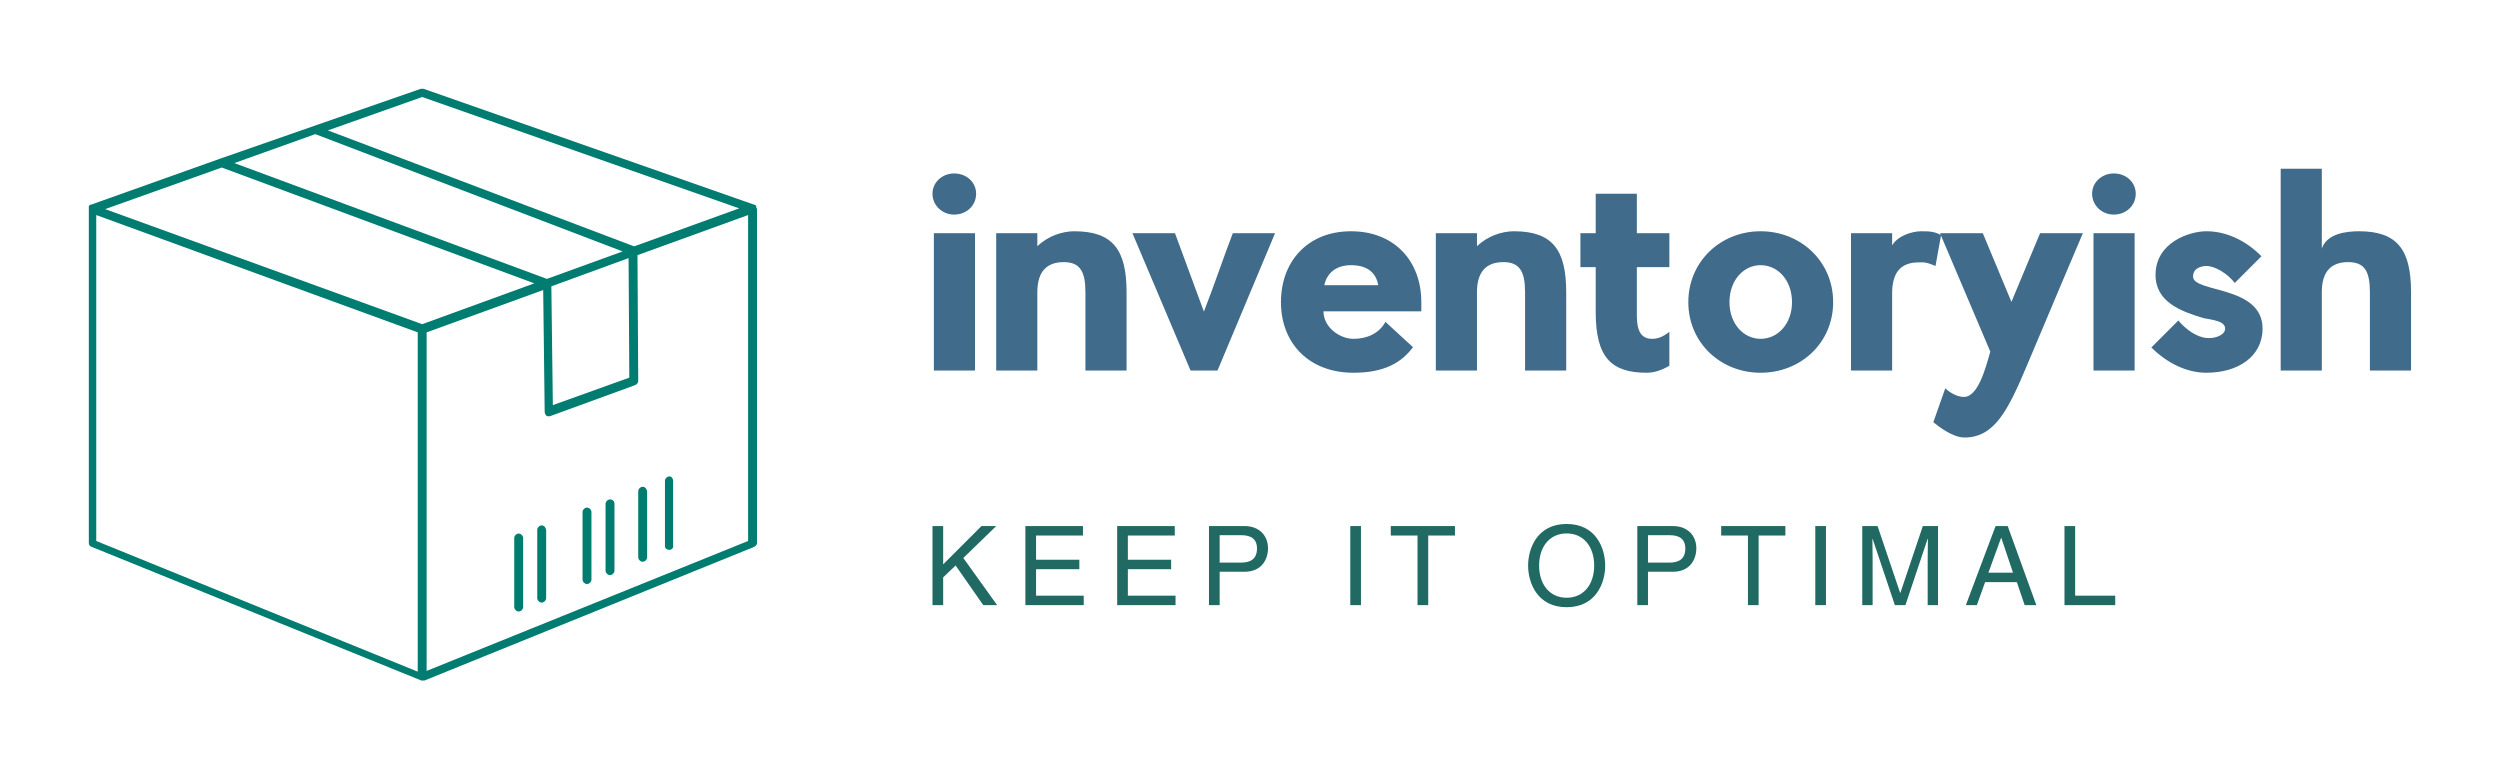 
<svg xmlns="http://www.w3.org/2000/svg" xmlns:xlink="http://www.w3.org/1999/xlink" version="1.1" width="3229.431" 
height="993.512" viewBox="0 0 3229.431 993.512">
		
			<g transform="scale(11.472) translate(10, 10)">
				<defs id="SvgjsDefs4813"></defs>
        <g id="SvgjsG4814" featureKey="nRdZyp-0" transform="matrix(0.836,0,0,0.836,-4.262,-8.441)" fill="#017c70">
          <g xmlns="http://www.w3.org/2000/svg">
            <path d="M95,26.2c0-0.1,0-0.1,0-0.2c0,0,0,0,0-0.1c0,0,0-0.1-0.1-0.1c0,0,0,0,0,0c0,0-0.1-0.1-0.1-0.1c0,0,0,0-0.1,0c0,0,0,0,0,0   L50.2,10.1c-0.1,0-0.3,0-0.4,0L36,14.9l0,0l-13.2,4.6L5.4,25.7c0,0,0,0,0,0c0,0,0,0-0.1,0c0,0-0.1,0-0.1,0.1c0,0,0,0,0,0   c0,0-0.1,0.1-0.1,0.1c0,0,0,0,0,0.1c0,0.1,0,0.1,0,0.2c0,0,0,0,0,0c0,0,0,0,0,0v45.1c0,0.2,0.1,0.4,0.4,0.5l44.4,18c0,0,0,0,0,0   l0,0c0,0,0,0,0,0c0.1,0,0.1,0,0.2,0c0,0,0,0,0,0c0,0,0,0,0,0s0,0,0,0c0,0,0,0,0,0c0.1,0,0.1,0,0.2,0c0,0,0,0,0,0l0,0l0,0l44.4-18   c0.2-0.1,0.4-0.3,0.4-0.5V26.2C95,26.2,95,26.2,95,26.2C95,26.2,95,26.2,95,26.2z M50,11.2l42.7,15l-14.1,5.1c0,0-0.1,0-0.1,0   L37.3,15.7L50,11.2z M66.8,35.7L24.7,20.1l10.9-3.9L77,32L66.8,35.7z M77.8,32.9L77.9,49l-10.3,3.7l-0.2-16L77.8,32.9z M23,20.7   l42.1,15.6L50,41.8L7.3,26.3L23,20.7z M6.1,27.1l43.3,15.8v45.7L6.1,71V27.1z M50.6,88.5V42.9l15.7-5.7l0.2,16.4   c0,0.2,0.1,0.4,0.2,0.5c0.1,0.1,0.2,0.1,0.3,0.1c0.1,0,0.1,0,0.2,0L78.7,50c0.2-0.1,0.4-0.3,0.4-0.5L79,32.5l14.9-5.4V71L50.6,88.5   z">
            </path>
            <path d="M72.2,66.5c-0.3,0-0.6,0.3-0.6,0.6v9.1c0,0.3,0.3,0.6,0.6,0.6s0.6-0.3,0.6-0.6v-9.1C72.8,66.8,72.5,66.5,72.2,66.5z">
            </path>
            <path d="M79.7,63.7c-0.3,0-0.6,0.3-0.6,0.6v8.9c0,0.3,0.3,0.6,0.6,0.6c0.3,0,0.6-0.3,0.6-0.6v-8.9C80.2,63.9,80,63.7,79.7,63.7z">
            </path>
            <path d="M63,70c-0.3,0-0.6,0.3-0.6,0.6v9.3c0,0.3,0.3,0.6,0.6,0.6c0.3,0,0.6-0.3,0.6-0.6v-9.3C63.6,70.3,63.3,70,63,70z">
            </path>
            <path d="M83.3,62.3c-0.3,0-0.6,0.3-0.6,0.6v8.7c0,0,0,0.1,0,0.1c0,0.3,0.3,0.5,0.6,0.5c0,0,0,0,0,0c0.3,0,0.6-0.3,0.5-0.6l0-8.7   C83.8,62.6,83.6,62.3,83.3,62.3z">
            </path>
            <path d="M75.3,65.4c-0.3,0-0.6,0.3-0.6,0.6v9c0,0.3,0.3,0.6,0.6,0.6c0.3,0,0.6-0.3,0.6-0.6v-9C75.9,65.6,75.6,65.4,75.3,65.4z">
            </path>
            <path d="M66.1,68.9c-0.3,0-0.6,0.3-0.6,0.6v9.2c0,0.3,0.3,0.6,0.6,0.6s0.6-0.3,0.6-0.6v-9.2C66.6,69.1,66.4,68.9,66.1,68.9z">
            </path>
          </g>
        </g>
        
        <g id="SvgjsG4815" featureKey="Q4qmbg-0" transform="matrix(1.565,0,0,1.565,93.685,0.422)" fill="#406b8a">
          <path d="M3.9 10.12 l0 9.88 l-2.96 0 l0 -9.88 l2.96 0 z M3.98 7.28 c0 0.84 -0.68 1.5 -1.58 1.5 c-0.86 0 -1.56 -0.66 -1.56 -1.5 c0 -0.82 0.7 -1.46 1.56 -1.46 c0.9 0 1.58 0.64 1.58 1.46 z M14.804 14.36 l0 5.64 l-2.96 0 l0 -5.64 c0 -1.5 -0.4 -2.16 -1.56 -2.16 c-1.2 0 -1.9 0.66 -1.9 2.16 l0 5.64 l-2.96 0 l0 -9.88 l2.96 0 l0 0.94 c0.76 -0.74 1.8 -1.08 2.66 -1.08 c2.78 0 3.76 1.34 3.76 4.38 z M21.348 20 l-1.94 0 l-4.18 -9.88 l3.06 0 l2.08 5.64 c0.68 -1.72 1.44 -3.98 2.08 -5.64 l3.04 0 z M36.012 15.08 l0 0.66 l-7.04 0 c0 1.16 1.18 1.98 2.16 1.98 c0.96 0 1.84 -0.38 2.3 -1.22 l1.98 1.82 c-0.8 1.08 -2.02 1.84 -4.28 1.84 c-3.24 0 -5.22 -2.16 -5.22 -5.08 s1.92 -5.1 5.04 -5.1 s5.06 2.14 5.06 5.1 z M29.032 13.86 l3.88 0 c-0.16 -0.94 -0.84 -1.44 -1.96 -1.44 c-1.08 0 -1.74 0.58 -1.92 1.44 z M46.436 14.36 l0 5.64 l-2.96 0 l0 -5.64 c0 -1.5 -0.4 -2.16 -1.56 -2.16 c-1.2 0 -1.9 0.66 -1.9 2.16 l0 5.64 l-2.96 0 l0 -9.88 l2.96 0 l0 0.94 c0.76 -0.74 1.8 -1.08 2.66 -1.08 c2.78 0 3.76 1.34 3.76 4.38 z M51.519 15.8 c0 0.72 -0.02 1.92 1.08 1.92 c0.54 0 0.88 -0.22 1.26 -0.5 l0 2.44 c-0.46 0.26 -1.02 0.5 -1.62 0.5 c-2.54 0 -3.68 -1.08 -3.68 -4.36 l0 -3.24 l-1.1 0 l0 -2.44 l1.1 0 l0 -2.84 l2.96 0 l0 2.84 l2.34 0 l0 2.44 l-2.34 0 l0 3.24 z M60.423 12.42 c-1.22 0 -2.24 1.08 -2.24 2.66 c0 1.56 1.02 2.64 2.24 2.64 c1.24 0 2.26 -1.08 2.26 -2.64 c0 -1.58 -1.02 -2.66 -2.26 -2.66 z M60.423 9.98 c2.9 0 5.22 2.18 5.22 5.1 s-2.32 5.08 -5.22 5.08 c-2.88 0 -5.2 -2.16 -5.2 -5.08 s2.32 -5.1 5.2 -5.1 z M73.407 10.26 l-0.4 2.22 c-0.74 -0.32 -0.88 -0.26 -1.22 -0.26 c-1.2 0 -1.9 0.64 -1.9 2.22 l0 5.56 l-2.96 0 l0 -9.88 l2.96 0 l0 0.88 c0.38 -0.68 1.42 -1.02 2.08 -1.02 c0.62 0 0.98 0.02 1.44 0.28 z M80.531 10.12 l3.08 0 s-2.56 6.02 -4.06 9.6 c-1.34 3.18 -2.32 5.1 -4.46 5.1 c-0.88 0 -1.94 -0.86 -2.24 -1.1 l0.86 -2.44 c0.4 0.38 0.92 0.62 1.34 0.62 c1.02 0 1.56 -2.06 1.9 -3.26 l-3.62 -8.52 l3.08 0 l2.06 4.94 c0.66 -1.6 1.42 -3.42 2.06 -4.94 z M87.335 10.12 l0 9.88 l-2.96 0 l0 -9.88 l2.96 0 z M87.415 7.28 c0 0.84 -0.68 1.5 -1.58 1.5 c-0.86 0 -1.56 -0.66 -1.56 -1.5 c0 -0.82 0.7 -1.46 1.56 -1.46 c0.9 0 1.58 0.64 1.58 1.46 z M91.539 13.24 c0 1.18 5 0.62 5 3.74 c0 2.04 -1.8 3.18 -4.04 3.18 c-1.42 0 -2.84 -0.7 -3.96 -1.82 l1.94 -1.94 c0.56 0.68 1.36 1.2 2.02 1.26 s1.22 -0.22 1.32 -0.52 c0.24 -0.76 -1.14 -0.8 -1.56 -0.92 c-1.58 -0.48 -3.42 -1.14 -3.42 -3.1 c0 -2.34 2.44 -3.14 3.66 -3.14 c1.4 0 2.82 0.64 3.96 1.8 l-1.92 1.92 c-0.52 -0.68 -1.42 -1.22 -2.04 -1.22 c-0.32 0 -0.96 0.12 -0.96 0.76 z M107.223 14.36 l0 5.64 l-2.96 0 l0 -5.64 c0 -1.52 -0.4 -2.16 -1.56 -2.16 c-1.2 0 -1.9 0.64 -1.9 2.16 l0 5.64 l-2.96 0 l0 -14.52 l2.96 0 l0 5.74 c0.38 -1.1 1.82 -1.24 2.68 -1.24 c2.76 0 3.74 1.34 3.74 4.38 z">
          </path>
        </g>
        <g id="SvgjsG4816" featureKey="sloganFeature-0" transform="matrix(0.62,0,0,0.62,94.057,45.738)" fill="#216a63">
          <path d="M3.46 14.96 l0 5.04 l-1.94 0 l0 -14.36 l1.94 0 l0 6.96 l6.96 -6.96 l2.68 0 l-5.98 5.8 l6.14 8.56 l-2.52 0 l-5.02 -7.2 z M28.992 18.28 l0 1.72 l-10.6 0 l0 -14.36 l10.46 0 l0 1.72 l-8.52 0 l0 4.4 l7.86 0 l0 1.72 l-7.86 0 l0 4.8 l8.66 0 z M45.664 18.28 l0 1.72 l-10.6 0 l0 -14.36 l10.46 0 l0 1.72 l-8.52 0 l0 4.4 l7.86 0 l0 1.72 l-7.86 0 l0 4.8 l8.66 0 z M53.676 7.3 l0 4.98 l3.86 0 c1.74 0 2.92 -0.64 2.92 -2.58 c0 -1.82 -1.24 -2.4 -2.84 -2.4 l-3.94 0 z M53.676 13.94 l0 6.06 l-1.94 0 l0 -14.36 l6.46 0 c2.66 0 4.26 1.72 4.26 4.04 c0 2 -1.14 4.26 -4.26 4.26 l-4.52 0 z M79.34 5.64 l0 14.36 l-1.94 0 l0 -14.36 l1.94 0 z M84.752 7.36 l0 -1.72 l11.66 0 l0 1.72 l-4.86 0 l0 12.64 l-1.94 0 l0 -12.64 l-4.86 0 z M121.696 12.82 c0 -3.38 -1.88 -5.84 -5 -5.84 s-5 2.46 -5 5.84 s1.88 5.84 5 5.84 s5 -2.46 5 -5.84 z M123.696 12.82 c0 3.1 -1.64 7.56 -7 7.56 s-7 -4.46 -7 -7.56 s1.64 -7.56 7 -7.56 s7 4.46 7 7.56 z M131.468 7.3 l0 4.98 l3.86 0 c1.74 0 2.92 -0.64 2.92 -2.58 c0 -1.82 -1.24 -2.4 -2.84 -2.4 l-3.94 0 z M131.468 13.94 l0 6.06 l-1.94 0 l0 -14.36 l6.46 0 c2.66 0 4.26 1.72 4.26 4.04 c0 2 -1.14 4.26 -4.26 4.26 l-4.52 0 z M144.76 7.36 l0 -1.72 l11.66 0 l0 1.72 l-4.86 0 l0 12.64 l-1.94 0 l0 -12.64 l-4.86 0 z M163.792 5.64 l0 14.36 l-1.94 0 l0 -14.36 l1.94 0 z M184.144 20 l-1.88 0 l0 -8.48 c0 -0.42 0.04 -2.24 0.04 -3.58 l-0.04 0 l-4.04 12.06 l-1.92 0 l-4.04 -12.04 l-0.04 0 c0 1.32 0.04 3.14 0.04 3.56 l0 8.48 l-1.88 0 l0 -14.36 l2.78 0 l4.1 12.14 l0.04 0 l4.08 -12.14 l2.76 0 l0 14.36 z M198.456 15.82 l-5.76 0 l-1.5 4.18 l-2 0 l5.4 -14.36 l2.2 0 l5.2 14.36 l-2.12 0 z M193.296 14.1 l4.46 0 l-2.12 -6.32 l-0.04 0 z M209.048 5.64 l0 12.64 l7.28 0 l0 1.72 l-9.22 0 l0 -14.36 l1.94 0 z">
          </path>
        </g>
			</g>
</svg>
	